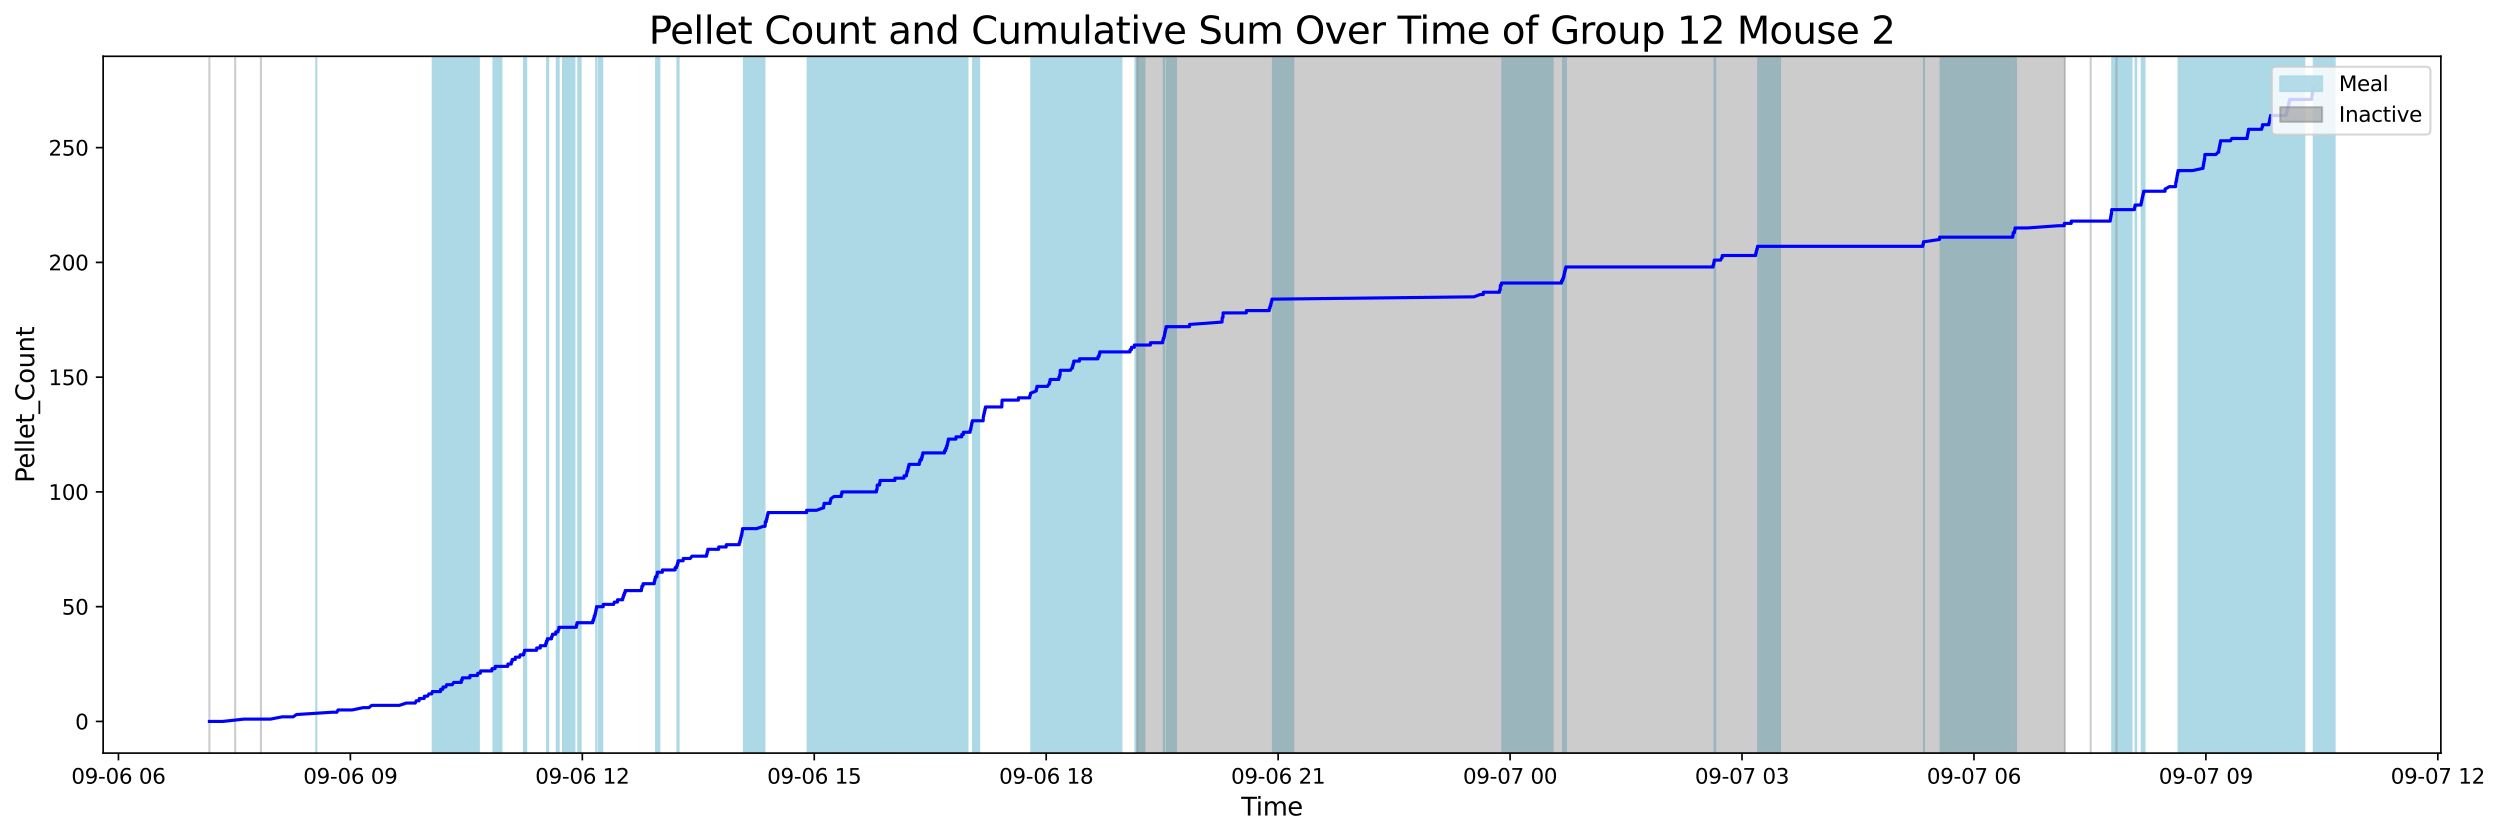<?xml version="1.0" encoding="utf-8" standalone="no"?>
<!DOCTYPE svg PUBLIC "-//W3C//DTD SVG 1.1//EN"
  "http://www.w3.org/Graphics/SVG/1.1/DTD/svg11.dtd">
<svg xmlns:xlink="http://www.w3.org/1999/xlink" width="1193.462pt" height="399.009pt" viewBox="0 0 1193.462 399.009" xmlns="http://www.w3.org/2000/svg" version="1.1">
 <defs>
  <style type="text/css">*{stroke-linejoin: round; stroke-linecap: butt}</style>
 </defs>
 <g id="figure_1">
  <g id="patch_1">
   <path d="M 0 399.009 
L 1193.462 399.009 
L 1193.462 0 
L 0 0 
z
" style="fill: #ffffff"/>
  </g>
  <g id="axes_1">
   <g id="patch_2">
    <path d="M 49.235 359.517 
L 1165.235 359.517 
L 1165.235 26.877 
L 49.235 26.877 
z
" style="fill: #ffffff"/>
   </g>
   <g id="patch_3">
    <path d="M 150.996 359.517 
L 150.996 26.877 
L 150.996 26.877 
z
" clip-path="url(#p31e1ebd999)" style="fill: #add8e6; stroke: #add8e6; stroke-linejoin: miter"/>
   </g>
   <g id="patch_4">
    <path d="M 228.584 359.517 
L 228.584 26.877 
L 206.579 26.877 
L 206.579 359.517 
z
" clip-path="url(#p31e1ebd999)" style="fill: #add8e6; stroke: #add8e6; stroke-linejoin: miter"/>
   </g>
   <g id="patch_5">
    <path d="M 239.359 359.517 
L 239.359 26.877 
L 235.576 26.877 
L 235.576 359.517 
z
" clip-path="url(#p31e1ebd999)" style="fill: #add8e6; stroke: #add8e6; stroke-linejoin: miter"/>
   </g>
   <g id="patch_6">
    <path d="M 251.18 359.517 
L 251.18 26.877 
L 250.171 26.877 
L 250.171 359.517 
z
" clip-path="url(#p31e1ebd999)" style="fill: #add8e6; stroke: #add8e6; stroke-linejoin: miter"/>
   </g>
   <g id="patch_7">
    <path d="M 261.209 359.517 
L 261.209 26.877 
L 261.683 26.877 
L 261.683 359.517 
z
" clip-path="url(#p31e1ebd999)" style="fill: #add8e6; stroke: #add8e6; stroke-linejoin: miter"/>
   </g>
   <g id="patch_8">
    <path d="M 266.698 359.517 
L 266.698 26.877 
L 265.816 26.877 
L 265.816 359.517 
z
" clip-path="url(#p31e1ebd999)" style="fill: #add8e6; stroke: #add8e6; stroke-linejoin: miter"/>
   </g>
   <g id="patch_9">
    <path d="M 274.205 359.517 
L 274.205 26.877 
L 268.765 26.877 
L 268.765 359.517 
z
" clip-path="url(#p31e1ebd999)" style="fill: #add8e6; stroke: #add8e6; stroke-linejoin: miter"/>
   </g>
   <g id="patch_10">
    <path d="M 277.165 359.517 
L 277.165 26.877 
L 276.062 26.877 
L 276.062 359.517 
z
" clip-path="url(#p31e1ebd999)" style="fill: #add8e6; stroke: #add8e6; stroke-linejoin: miter"/>
   </g>
   <g id="patch_11">
    <path d="M 284.695 359.517 
L 284.695 26.877 
L 284.633 26.877 
L 284.633 359.517 
z
" clip-path="url(#p31e1ebd999)" style="fill: #add8e6; stroke: #add8e6; stroke-linejoin: miter"/>
   </g>
   <g id="patch_12">
    <path d="M 287.481 359.517 
L 287.481 26.877 
L 285.867 26.877 
L 285.867 359.517 
z
" clip-path="url(#p31e1ebd999)" style="fill: #add8e6; stroke: #add8e6; stroke-linejoin: miter"/>
   </g>
   <g id="patch_13">
    <path d="M 313.247 359.517 
L 313.247 26.877 
L 313.216 26.877 
L 313.216 359.517 
z
" clip-path="url(#p31e1ebd999)" style="fill: #add8e6; stroke: #add8e6; stroke-linejoin: miter"/>
   </g>
   <g id="patch_14">
    <path d="M 314.736 359.517 
L 314.736 26.877 
L 314.11 26.877 
L 314.11 359.517 
z
" clip-path="url(#p31e1ebd999)" style="fill: #add8e6; stroke: #add8e6; stroke-linejoin: miter"/>
   </g>
   <g id="patch_15">
    <path d="M 323.407 359.517 
L 323.407 26.877 
L 323.942 26.877 
L 323.942 359.517 
z
" clip-path="url(#p31e1ebd999)" style="fill: #add8e6; stroke: #add8e6; stroke-linejoin: miter"/>
   </g>
   <g id="patch_16">
    <path d="M 364.939 359.517 
L 364.939 26.877 
L 355.154 26.877 
L 355.154 359.517 
z
" clip-path="url(#p31e1ebd999)" style="fill: #add8e6; stroke: #add8e6; stroke-linejoin: miter"/>
   </g>
   <g id="patch_17">
    <path d="M 398.986 359.517 
L 398.986 26.877 
L 385.562 26.877 
L 385.562 359.517 
z
" clip-path="url(#p31e1ebd999)" style="fill: #add8e6; stroke: #add8e6; stroke-linejoin: miter"/>
   </g>
   <g id="patch_18">
    <path d="M 427.446 359.517 
L 427.446 26.877 
L 396.95 26.877 
L 396.95 359.517 
z
" clip-path="url(#p31e1ebd999)" style="fill: #add8e6; stroke: #add8e6; stroke-linejoin: miter"/>
   </g>
   <g id="patch_19">
    <path d="M 432.726 359.517 
L 432.726 26.877 
L 420.514 26.877 
L 420.514 359.517 
z
" clip-path="url(#p31e1ebd999)" style="fill: #add8e6; stroke: #add8e6; stroke-linejoin: miter"/>
   </g>
   <g id="patch_20">
    <path d="M 461.842 359.517 
L 461.842 26.877 
L 432.33 26.877 
L 432.33 359.517 
z
" clip-path="url(#p31e1ebd999)" style="fill: #add8e6; stroke: #add8e6; stroke-linejoin: miter"/>
   </g>
   <g id="patch_21">
    <path d="M 467.399 359.517 
L 467.399 26.877 
L 464.512 26.877 
L 464.512 359.517 
z
" clip-path="url(#p31e1ebd999)" style="fill: #add8e6; stroke: #add8e6; stroke-linejoin: miter"/>
   </g>
   <g id="patch_22">
    <path d="M 503.989 359.517 
L 503.989 26.877 
L 492.322 26.877 
L 492.322 359.517 
z
" clip-path="url(#p31e1ebd999)" style="fill: #add8e6; stroke: #add8e6; stroke-linejoin: miter"/>
   </g>
   <g id="patch_23">
    <path d="M 529.24 359.517 
L 529.24 26.877 
L 495.607 26.877 
L 495.607 359.517 
z
" clip-path="url(#p31e1ebd999)" style="fill: #add8e6; stroke: #add8e6; stroke-linejoin: miter"/>
   </g>
   <g id="patch_24">
    <path d="M 535.33 359.517 
L 535.33 26.877 
L 506.677 26.877 
L 506.677 359.517 
z
" clip-path="url(#p31e1ebd999)" style="fill: #add8e6; stroke: #add8e6; stroke-linejoin: miter"/>
   </g>
   <g id="patch_25">
    <path d="M 546.321 359.517 
L 546.321 26.877 
L 542.058 26.877 
L 542.058 359.517 
z
" clip-path="url(#p31e1ebd999)" style="fill: #add8e6; stroke: #add8e6; stroke-linejoin: miter"/>
   </g>
   <g id="patch_26">
    <path d="M 555.58 359.517 
L 555.58 26.877 
L 555.699 26.877 
L 555.699 359.517 
z
" clip-path="url(#p31e1ebd999)" style="fill: #add8e6; stroke: #add8e6; stroke-linejoin: miter"/>
   </g>
   <g id="patch_27">
    <path d="M 561.377 359.517 
L 561.377 26.877 
L 556.995 26.877 
L 556.995 359.517 
z
" clip-path="url(#p31e1ebd999)" style="fill: #add8e6; stroke: #add8e6; stroke-linejoin: miter"/>
   </g>
   <g id="patch_28">
    <path d="M 617.368 359.517 
L 617.368 26.877 
L 607.702 26.877 
L 607.702 359.517 
z
" clip-path="url(#p31e1ebd999)" style="fill: #add8e6; stroke: #add8e6; stroke-linejoin: miter"/>
   </g>
   <g id="patch_29">
    <path d="M 741.194 359.517 
L 741.194 26.877 
L 717.194 26.877 
L 717.194 359.517 
z
" clip-path="url(#p31e1ebd999)" style="fill: #add8e6; stroke: #add8e6; stroke-linejoin: miter"/>
   </g>
   <g id="patch_30">
    <path d="M 746.175 359.517 
L 746.175 26.877 
L 746.464 26.877 
L 746.464 359.517 
z
" clip-path="url(#p31e1ebd999)" style="fill: #add8e6; stroke: #add8e6; stroke-linejoin: miter"/>
   </g>
   <g id="patch_31">
    <path d="M 746.938 359.517 
L 746.938 26.877 
L 747.549 26.877 
L 747.549 359.517 
z
" clip-path="url(#p31e1ebd999)" style="fill: #add8e6; stroke: #add8e6; stroke-linejoin: miter"/>
   </g>
   <g id="patch_32">
    <path d="M 818.518 359.517 
L 818.518 26.877 
L 818.793 26.877 
L 818.793 359.517 
z
" clip-path="url(#p31e1ebd999)" style="fill: #add8e6; stroke: #add8e6; stroke-linejoin: miter"/>
   </g>
   <g id="patch_33">
    <path d="M 849.753 359.517 
L 849.753 26.877 
L 839.33 26.877 
L 839.33 359.517 
z
" clip-path="url(#p31e1ebd999)" style="fill: #add8e6; stroke: #add8e6; stroke-linejoin: miter"/>
   </g>
   <g id="patch_34">
    <path d="M 918.471 359.517 
L 918.471 26.877 
L 918.469 26.877 
L 918.469 359.517 
z
" clip-path="url(#p31e1ebd999)" style="fill: #add8e6; stroke: #add8e6; stroke-linejoin: miter"/>
   </g>
   <g id="patch_35">
    <path d="M 960.294 359.517 
L 960.294 26.877 
L 926.417 26.877 
L 926.417 359.517 
z
" clip-path="url(#p31e1ebd999)" style="fill: #add8e6; stroke: #add8e6; stroke-linejoin: miter"/>
   </g>
   <g id="patch_36">
    <path d="M 961.139 359.517 
L 961.139 26.877 
L 961.334 26.877 
L 961.334 359.517 
z
" clip-path="url(#p31e1ebd999)" style="fill: #add8e6; stroke: #add8e6; stroke-linejoin: miter"/>
   </g>
   <g id="patch_37">
    <path d="M 961.99 359.517 
L 961.99 26.877 
L 962.412 26.877 
L 962.412 359.517 
z
" clip-path="url(#p31e1ebd999)" style="fill: #add8e6; stroke: #add8e6; stroke-linejoin: miter"/>
   </g>
   <g id="patch_38">
    <path d="M 1017.553 359.517 
L 1017.553 26.877 
L 1008.35 26.877 
L 1008.35 359.517 
z
" clip-path="url(#p31e1ebd999)" style="fill: #add8e6; stroke: #add8e6; stroke-linejoin: miter"/>
   </g>
   <g id="patch_39">
    <path d="M 1019.492 359.517 
L 1019.492 26.877 
L 1019.775 26.877 
L 1019.775 359.517 
z
" clip-path="url(#p31e1ebd999)" style="fill: #add8e6; stroke: #add8e6; stroke-linejoin: miter"/>
   </g>
   <g id="patch_40">
    <path d="M 1022.433 359.517 
L 1022.433 26.877 
L 1022.857 26.877 
L 1022.857 359.517 
z
" clip-path="url(#p31e1ebd999)" style="fill: #add8e6; stroke: #add8e6; stroke-linejoin: miter"/>
   </g>
   <g id="patch_41">
    <path d="M 1023.284 359.517 
L 1023.284 26.877 
L 1023.749 26.877 
L 1023.749 359.517 
z
" clip-path="url(#p31e1ebd999)" style="fill: #add8e6; stroke: #add8e6; stroke-linejoin: miter"/>
   </g>
   <g id="patch_42">
    <path d="M 1070.198 359.517 
L 1070.198 26.877 
L 1040.019 26.877 
L 1040.019 359.517 
z
" clip-path="url(#p31e1ebd999)" style="fill: #add8e6; stroke: #add8e6; stroke-linejoin: miter"/>
   </g>
   <g id="patch_43">
    <path d="M 1086.212 359.517 
L 1086.212 26.877 
L 1052.921 26.877 
L 1052.921 359.517 
z
" clip-path="url(#p31e1ebd999)" style="fill: #add8e6; stroke: #add8e6; stroke-linejoin: miter"/>
   </g>
   <g id="patch_44">
    <path d="M 1093.45 359.517 
L 1093.45 26.877 
L 1060.378 26.877 
L 1060.378 359.517 
z
" clip-path="url(#p31e1ebd999)" style="fill: #add8e6; stroke: #add8e6; stroke-linejoin: miter"/>
   </g>
   <g id="patch_45">
    <path d="M 1100.032 359.517 
L 1100.032 26.877 
L 1073.737 26.877 
L 1073.737 359.517 
z
" clip-path="url(#p31e1ebd999)" style="fill: #add8e6; stroke: #add8e6; stroke-linejoin: miter"/>
   </g>
   <g id="patch_46">
    <path d="M 1114.508 359.517 
L 1114.508 26.877 
L 1104.573 26.877 
L 1104.573 359.517 
z
" clip-path="url(#p31e1ebd999)" style="fill: #add8e6; stroke: #add8e6; stroke-linejoin: miter"/>
   </g>
   <g id="patch_47">
    <path d="M 99.962 26.877 
L 99.962 26.877 
L 99.962 359.517 
" clip-path="url(#p31e1ebd999)" style="fill: #808080; opacity: 0.4; stroke: #808080; stroke-linejoin: miter"/>
   </g>
   <g id="patch_48">
    <path d="M 112.265 26.877 
L 112.265 26.877 
L 112.265 359.517 
" clip-path="url(#p31e1ebd999)" style="fill: #808080; opacity: 0.4; stroke: #808080; stroke-linejoin: miter"/>
   </g>
   <g id="patch_49">
    <path d="M 124.568 26.877 
L 124.568 26.877 
L 124.568 359.517 
" clip-path="url(#p31e1ebd999)" style="fill: #808080; opacity: 0.4; stroke: #808080; stroke-linejoin: miter"/>
   </g>
   <g id="patch_50">
    <path d="M 542.857 359.517 
L 542.857 26.877 
L 985.752 26.877 
L 985.752 359.517 
z
" clip-path="url(#p31e1ebd999)" style="fill: #808080; opacity: 0.4; stroke: #808080; stroke-linejoin: miter"/>
   </g>
   <g id="patch_51">
    <path d="M 998.055 26.877 
L 998.055 26.877 
L 998.055 359.517 
" clip-path="url(#p31e1ebd999)" style="fill: #808080; opacity: 0.4; stroke: #808080; stroke-linejoin: miter"/>
   </g>
   <g id="patch_52">
    <path d="M 1010.358 26.877 
L 1010.358 26.877 
L 1010.358 359.517 
" clip-path="url(#p31e1ebd999)" style="fill: #808080; opacity: 0.4; stroke: #808080; stroke-linejoin: miter"/>
   </g>
   <g id="matplotlib.axis_1">
    <g id="xtick_1">
     <g id="line2d_1">
      <defs>
       <path id="m8520d64342" d="M 0 0 
L 0 3.5 
" style="stroke: #000000; stroke-width: 0.8"/>
      </defs>
      <g>
       <use xlink:href="#m8520d64342" x="56.544" y="359.517" style="stroke: #000000; stroke-width: 0.8"/>
      </g>
     </g>
     <g id="text_1">
      <!-- 09-06 06 -->
      <g transform="translate(34.064 374.116) scale(0.1 -0.1)">
       <defs>
        <path id="DejaVuSans-30" d="M 2034 4250 
Q 1547 4250 1301 3770 
Q 1056 3291 1056 2328 
Q 1056 1369 1301 889 
Q 1547 409 2034 409 
Q 2525 409 2770 889 
Q 3016 1369 3016 2328 
Q 3016 3291 2770 3770 
Q 2525 4250 2034 4250 
z
M 2034 4750 
Q 2819 4750 3233 4129 
Q 3647 3509 3647 2328 
Q 3647 1150 3233 529 
Q 2819 -91 2034 -91 
Q 1250 -91 836 529 
Q 422 1150 422 2328 
Q 422 3509 836 4129 
Q 1250 4750 2034 4750 
z
" transform="scale(0.016)"/>
        <path id="DejaVuSans-39" d="M 703 97 
L 703 672 
Q 941 559 1184 500 
Q 1428 441 1663 441 
Q 2288 441 2617 861 
Q 2947 1281 2994 2138 
Q 2813 1869 2534 1725 
Q 2256 1581 1919 1581 
Q 1219 1581 811 2004 
Q 403 2428 403 3163 
Q 403 3881 828 4315 
Q 1253 4750 1959 4750 
Q 2769 4750 3195 4129 
Q 3622 3509 3622 2328 
Q 3622 1225 3098 567 
Q 2575 -91 1691 -91 
Q 1453 -91 1209 -44 
Q 966 3 703 97 
z
M 1959 2075 
Q 2384 2075 2632 2365 
Q 2881 2656 2881 3163 
Q 2881 3666 2632 3958 
Q 2384 4250 1959 4250 
Q 1534 4250 1286 3958 
Q 1038 3666 1038 3163 
Q 1038 2656 1286 2365 
Q 1534 2075 1959 2075 
z
" transform="scale(0.016)"/>
        <path id="DejaVuSans-2d" d="M 313 2009 
L 1997 2009 
L 1997 1497 
L 313 1497 
L 313 2009 
z
" transform="scale(0.016)"/>
        <path id="DejaVuSans-36" d="M 2113 2584 
Q 1688 2584 1439 2293 
Q 1191 2003 1191 1497 
Q 1191 994 1439 701 
Q 1688 409 2113 409 
Q 2538 409 2786 701 
Q 3034 994 3034 1497 
Q 3034 2003 2786 2293 
Q 2538 2584 2113 2584 
z
M 3366 4563 
L 3366 3988 
Q 3128 4100 2886 4159 
Q 2644 4219 2406 4219 
Q 1781 4219 1451 3797 
Q 1122 3375 1075 2522 
Q 1259 2794 1537 2939 
Q 1816 3084 2150 3084 
Q 2853 3084 3261 2657 
Q 3669 2231 3669 1497 
Q 3669 778 3244 343 
Q 2819 -91 2113 -91 
Q 1303 -91 875 529 
Q 447 1150 447 2328 
Q 447 3434 972 4092 
Q 1497 4750 2381 4750 
Q 2619 4750 2861 4703 
Q 3103 4656 3366 4563 
z
" transform="scale(0.016)"/>
        <path id="DejaVuSans-20" transform="scale(0.016)"/>
       </defs>
       <use xlink:href="#DejaVuSans-30"/>
       <use xlink:href="#DejaVuSans-39" x="63.623"/>
       <use xlink:href="#DejaVuSans-2d" x="127.246"/>
       <use xlink:href="#DejaVuSans-30" x="163.33"/>
       <use xlink:href="#DejaVuSans-36" x="226.953"/>
       <use xlink:href="#DejaVuSans-20" x="290.576"/>
       <use xlink:href="#DejaVuSans-30" x="322.363"/>
       <use xlink:href="#DejaVuSans-36" x="385.986"/>
      </g>
     </g>
    </g>
    <g id="xtick_2">
     <g id="line2d_2">
      <g>
       <use xlink:href="#m8520d64342" x="167.268" y="359.517" style="stroke: #000000; stroke-width: 0.8"/>
      </g>
     </g>
     <g id="text_2">
      <!-- 09-06 09 -->
      <g transform="translate(144.787 374.116) scale(0.1 -0.1)">
       <use xlink:href="#DejaVuSans-30"/>
       <use xlink:href="#DejaVuSans-39" x="63.623"/>
       <use xlink:href="#DejaVuSans-2d" x="127.246"/>
       <use xlink:href="#DejaVuSans-30" x="163.33"/>
       <use xlink:href="#DejaVuSans-36" x="226.953"/>
       <use xlink:href="#DejaVuSans-20" x="290.576"/>
       <use xlink:href="#DejaVuSans-30" x="322.363"/>
       <use xlink:href="#DejaVuSans-39" x="385.986"/>
      </g>
     </g>
    </g>
    <g id="xtick_3">
     <g id="line2d_3">
      <g>
       <use xlink:href="#m8520d64342" x="277.992" y="359.517" style="stroke: #000000; stroke-width: 0.8"/>
      </g>
     </g>
     <g id="text_3">
      <!-- 09-06 12 -->
      <g transform="translate(255.511 374.116) scale(0.1 -0.1)">
       <defs>
        <path id="DejaVuSans-31" d="M 794 531 
L 1825 531 
L 1825 4091 
L 703 3866 
L 703 4441 
L 1819 4666 
L 2450 4666 
L 2450 531 
L 3481 531 
L 3481 0 
L 794 0 
L 794 531 
z
" transform="scale(0.016)"/>
        <path id="DejaVuSans-32" d="M 1228 531 
L 3431 531 
L 3431 0 
L 469 0 
L 469 531 
Q 828 903 1448 1529 
Q 2069 2156 2228 2338 
Q 2531 2678 2651 2914 
Q 2772 3150 2772 3378 
Q 2772 3750 2511 3984 
Q 2250 4219 1831 4219 
Q 1534 4219 1204 4116 
Q 875 4013 500 3803 
L 500 4441 
Q 881 4594 1212 4672 
Q 1544 4750 1819 4750 
Q 2544 4750 2975 4387 
Q 3406 4025 3406 3419 
Q 3406 3131 3298 2873 
Q 3191 2616 2906 2266 
Q 2828 2175 2409 1742 
Q 1991 1309 1228 531 
z
" transform="scale(0.016)"/>
       </defs>
       <use xlink:href="#DejaVuSans-30"/>
       <use xlink:href="#DejaVuSans-39" x="63.623"/>
       <use xlink:href="#DejaVuSans-2d" x="127.246"/>
       <use xlink:href="#DejaVuSans-30" x="163.33"/>
       <use xlink:href="#DejaVuSans-36" x="226.953"/>
       <use xlink:href="#DejaVuSans-20" x="290.576"/>
       <use xlink:href="#DejaVuSans-31" x="322.363"/>
       <use xlink:href="#DejaVuSans-32" x="385.986"/>
      </g>
     </g>
    </g>
    <g id="xtick_4">
     <g id="line2d_4">
      <g>
       <use xlink:href="#m8520d64342" x="388.715" y="359.517" style="stroke: #000000; stroke-width: 0.8"/>
      </g>
     </g>
     <g id="text_4">
      <!-- 09-06 15 -->
      <g transform="translate(366.235 374.116) scale(0.1 -0.1)">
       <defs>
        <path id="DejaVuSans-35" d="M 691 4666 
L 3169 4666 
L 3169 4134 
L 1269 4134 
L 1269 2991 
Q 1406 3038 1543 3061 
Q 1681 3084 1819 3084 
Q 2600 3084 3056 2656 
Q 3513 2228 3513 1497 
Q 3513 744 3044 326 
Q 2575 -91 1722 -91 
Q 1428 -91 1123 -41 
Q 819 9 494 109 
L 494 744 
Q 775 591 1075 516 
Q 1375 441 1709 441 
Q 2250 441 2565 725 
Q 2881 1009 2881 1497 
Q 2881 1984 2565 2268 
Q 2250 2553 1709 2553 
Q 1456 2553 1204 2497 
Q 953 2441 691 2322 
L 691 4666 
z
" transform="scale(0.016)"/>
       </defs>
       <use xlink:href="#DejaVuSans-30"/>
       <use xlink:href="#DejaVuSans-39" x="63.623"/>
       <use xlink:href="#DejaVuSans-2d" x="127.246"/>
       <use xlink:href="#DejaVuSans-30" x="163.33"/>
       <use xlink:href="#DejaVuSans-36" x="226.953"/>
       <use xlink:href="#DejaVuSans-20" x="290.576"/>
       <use xlink:href="#DejaVuSans-31" x="322.363"/>
       <use xlink:href="#DejaVuSans-35" x="385.986"/>
      </g>
     </g>
    </g>
    <g id="xtick_5">
     <g id="line2d_5">
      <g>
       <use xlink:href="#m8520d64342" x="499.439" y="359.517" style="stroke: #000000; stroke-width: 0.8"/>
      </g>
     </g>
     <g id="text_5">
      <!-- 09-06 18 -->
      <g transform="translate(476.959 374.116) scale(0.1 -0.1)">
       <defs>
        <path id="DejaVuSans-38" d="M 2034 2216 
Q 1584 2216 1326 1975 
Q 1069 1734 1069 1313 
Q 1069 891 1326 650 
Q 1584 409 2034 409 
Q 2484 409 2743 651 
Q 3003 894 3003 1313 
Q 3003 1734 2745 1975 
Q 2488 2216 2034 2216 
z
M 1403 2484 
Q 997 2584 770 2862 
Q 544 3141 544 3541 
Q 544 4100 942 4425 
Q 1341 4750 2034 4750 
Q 2731 4750 3128 4425 
Q 3525 4100 3525 3541 
Q 3525 3141 3298 2862 
Q 3072 2584 2669 2484 
Q 3125 2378 3379 2068 
Q 3634 1759 3634 1313 
Q 3634 634 3220 271 
Q 2806 -91 2034 -91 
Q 1263 -91 848 271 
Q 434 634 434 1313 
Q 434 1759 690 2068 
Q 947 2378 1403 2484 
z
M 1172 3481 
Q 1172 3119 1398 2916 
Q 1625 2713 2034 2713 
Q 2441 2713 2670 2916 
Q 2900 3119 2900 3481 
Q 2900 3844 2670 4047 
Q 2441 4250 2034 4250 
Q 1625 4250 1398 4047 
Q 1172 3844 1172 3481 
z
" transform="scale(0.016)"/>
       </defs>
       <use xlink:href="#DejaVuSans-30"/>
       <use xlink:href="#DejaVuSans-39" x="63.623"/>
       <use xlink:href="#DejaVuSans-2d" x="127.246"/>
       <use xlink:href="#DejaVuSans-30" x="163.33"/>
       <use xlink:href="#DejaVuSans-36" x="226.953"/>
       <use xlink:href="#DejaVuSans-20" x="290.576"/>
       <use xlink:href="#DejaVuSans-31" x="322.363"/>
       <use xlink:href="#DejaVuSans-38" x="385.986"/>
      </g>
     </g>
    </g>
    <g id="xtick_6">
     <g id="line2d_6">
      <g>
       <use xlink:href="#m8520d64342" x="610.163" y="359.517" style="stroke: #000000; stroke-width: 0.8"/>
      </g>
     </g>
     <g id="text_6">
      <!-- 09-06 21 -->
      <g transform="translate(587.683 374.116) scale(0.1 -0.1)">
       <use xlink:href="#DejaVuSans-30"/>
       <use xlink:href="#DejaVuSans-39" x="63.623"/>
       <use xlink:href="#DejaVuSans-2d" x="127.246"/>
       <use xlink:href="#DejaVuSans-30" x="163.33"/>
       <use xlink:href="#DejaVuSans-36" x="226.953"/>
       <use xlink:href="#DejaVuSans-20" x="290.576"/>
       <use xlink:href="#DejaVuSans-32" x="322.363"/>
       <use xlink:href="#DejaVuSans-31" x="385.986"/>
      </g>
     </g>
    </g>
    <g id="xtick_7">
     <g id="line2d_7">
      <g>
       <use xlink:href="#m8520d64342" x="720.887" y="359.517" style="stroke: #000000; stroke-width: 0.8"/>
      </g>
     </g>
     <g id="text_7">
      <!-- 09-07 00 -->
      <g transform="translate(698.406 374.116) scale(0.1 -0.1)">
       <defs>
        <path id="DejaVuSans-37" d="M 525 4666 
L 3525 4666 
L 3525 4397 
L 1831 0 
L 1172 0 
L 2766 4134 
L 525 4134 
L 525 4666 
z
" transform="scale(0.016)"/>
       </defs>
       <use xlink:href="#DejaVuSans-30"/>
       <use xlink:href="#DejaVuSans-39" x="63.623"/>
       <use xlink:href="#DejaVuSans-2d" x="127.246"/>
       <use xlink:href="#DejaVuSans-30" x="163.33"/>
       <use xlink:href="#DejaVuSans-37" x="226.953"/>
       <use xlink:href="#DejaVuSans-20" x="290.576"/>
       <use xlink:href="#DejaVuSans-30" x="322.363"/>
       <use xlink:href="#DejaVuSans-30" x="385.986"/>
      </g>
     </g>
    </g>
    <g id="xtick_8">
     <g id="line2d_8">
      <g>
       <use xlink:href="#m8520d64342" x="831.611" y="359.517" style="stroke: #000000; stroke-width: 0.8"/>
      </g>
     </g>
     <g id="text_8">
      <!-- 09-07 03 -->
      <g transform="translate(809.13 374.116) scale(0.1 -0.1)">
       <defs>
        <path id="DejaVuSans-33" d="M 2597 2516 
Q 3050 2419 3304 2112 
Q 3559 1806 3559 1356 
Q 3559 666 3084 287 
Q 2609 -91 1734 -91 
Q 1441 -91 1130 -33 
Q 819 25 488 141 
L 488 750 
Q 750 597 1062 519 
Q 1375 441 1716 441 
Q 2309 441 2620 675 
Q 2931 909 2931 1356 
Q 2931 1769 2642 2001 
Q 2353 2234 1838 2234 
L 1294 2234 
L 1294 2753 
L 1863 2753 
Q 2328 2753 2575 2939 
Q 2822 3125 2822 3475 
Q 2822 3834 2567 4026 
Q 2313 4219 1838 4219 
Q 1578 4219 1281 4162 
Q 984 4106 628 3988 
L 628 4550 
Q 988 4650 1302 4700 
Q 1616 4750 1894 4750 
Q 2613 4750 3031 4423 
Q 3450 4097 3450 3541 
Q 3450 3153 3228 2886 
Q 3006 2619 2597 2516 
z
" transform="scale(0.016)"/>
       </defs>
       <use xlink:href="#DejaVuSans-30"/>
       <use xlink:href="#DejaVuSans-39" x="63.623"/>
       <use xlink:href="#DejaVuSans-2d" x="127.246"/>
       <use xlink:href="#DejaVuSans-30" x="163.33"/>
       <use xlink:href="#DejaVuSans-37" x="226.953"/>
       <use xlink:href="#DejaVuSans-20" x="290.576"/>
       <use xlink:href="#DejaVuSans-30" x="322.363"/>
       <use xlink:href="#DejaVuSans-33" x="385.986"/>
      </g>
     </g>
    </g>
    <g id="xtick_9">
     <g id="line2d_9">
      <g>
       <use xlink:href="#m8520d64342" x="942.334" y="359.517" style="stroke: #000000; stroke-width: 0.8"/>
      </g>
     </g>
     <g id="text_9">
      <!-- 09-07 06 -->
      <g transform="translate(919.854 374.116) scale(0.1 -0.1)">
       <use xlink:href="#DejaVuSans-30"/>
       <use xlink:href="#DejaVuSans-39" x="63.623"/>
       <use xlink:href="#DejaVuSans-2d" x="127.246"/>
       <use xlink:href="#DejaVuSans-30" x="163.33"/>
       <use xlink:href="#DejaVuSans-37" x="226.953"/>
       <use xlink:href="#DejaVuSans-20" x="290.576"/>
       <use xlink:href="#DejaVuSans-30" x="322.363"/>
       <use xlink:href="#DejaVuSans-36" x="385.986"/>
      </g>
     </g>
    </g>
    <g id="xtick_10">
     <g id="line2d_10">
      <g>
       <use xlink:href="#m8520d64342" x="1053.058" y="359.517" style="stroke: #000000; stroke-width: 0.8"/>
      </g>
     </g>
     <g id="text_10">
      <!-- 09-07 09 -->
      <g transform="translate(1030.578 374.116) scale(0.1 -0.1)">
       <use xlink:href="#DejaVuSans-30"/>
       <use xlink:href="#DejaVuSans-39" x="63.623"/>
       <use xlink:href="#DejaVuSans-2d" x="127.246"/>
       <use xlink:href="#DejaVuSans-30" x="163.33"/>
       <use xlink:href="#DejaVuSans-37" x="226.953"/>
       <use xlink:href="#DejaVuSans-20" x="290.576"/>
       <use xlink:href="#DejaVuSans-30" x="322.363"/>
       <use xlink:href="#DejaVuSans-39" x="385.986"/>
      </g>
     </g>
    </g>
    <g id="xtick_11">
     <g id="line2d_11">
      <g>
       <use xlink:href="#m8520d64342" x="1163.782" y="359.517" style="stroke: #000000; stroke-width: 0.8"/>
      </g>
     </g>
     <g id="text_11">
      <!-- 09-07 12 -->
      <g transform="translate(1141.301 374.116) scale(0.1 -0.1)">
       <use xlink:href="#DejaVuSans-30"/>
       <use xlink:href="#DejaVuSans-39" x="63.623"/>
       <use xlink:href="#DejaVuSans-2d" x="127.246"/>
       <use xlink:href="#DejaVuSans-30" x="163.33"/>
       <use xlink:href="#DejaVuSans-37" x="226.953"/>
       <use xlink:href="#DejaVuSans-20" x="290.576"/>
       <use xlink:href="#DejaVuSans-31" x="322.363"/>
       <use xlink:href="#DejaVuSans-32" x="385.986"/>
      </g>
     </g>
    </g>
    <g id="text_12">
     <!-- Time -->
     <g transform="translate(592.555 389.313) scale(0.12 -0.12)">
      <defs>
       <path id="DejaVuSans-54" d="M -19 4666 
L 3928 4666 
L 3928 4134 
L 2272 4134 
L 2272 0 
L 1638 0 
L 1638 4134 
L -19 4134 
L -19 4666 
z
" transform="scale(0.016)"/>
       <path id="DejaVuSans-69" d="M 603 3500 
L 1178 3500 
L 1178 0 
L 603 0 
L 603 3500 
z
M 603 4863 
L 1178 4863 
L 1178 4134 
L 603 4134 
L 603 4863 
z
" transform="scale(0.016)"/>
       <path id="DejaVuSans-6d" d="M 3328 2828 
Q 3544 3216 3844 3400 
Q 4144 3584 4550 3584 
Q 5097 3584 5394 3201 
Q 5691 2819 5691 2113 
L 5691 0 
L 5113 0 
L 5113 2094 
Q 5113 2597 4934 2840 
Q 4756 3084 4391 3084 
Q 3944 3084 3684 2787 
Q 3425 2491 3425 1978 
L 3425 0 
L 2847 0 
L 2847 2094 
Q 2847 2600 2669 2842 
Q 2491 3084 2119 3084 
Q 1678 3084 1418 2786 
Q 1159 2488 1159 1978 
L 1159 0 
L 581 0 
L 581 3500 
L 1159 3500 
L 1159 2956 
Q 1356 3278 1631 3431 
Q 1906 3584 2284 3584 
Q 2666 3584 2933 3390 
Q 3200 3197 3328 2828 
z
" transform="scale(0.016)"/>
       <path id="DejaVuSans-65" d="M 3597 1894 
L 3597 1613 
L 953 1613 
Q 991 1019 1311 708 
Q 1631 397 2203 397 
Q 2534 397 2845 478 
Q 3156 559 3463 722 
L 3463 178 
Q 3153 47 2828 -22 
Q 2503 -91 2169 -91 
Q 1331 -91 842 396 
Q 353 884 353 1716 
Q 353 2575 817 3079 
Q 1281 3584 2069 3584 
Q 2775 3584 3186 3129 
Q 3597 2675 3597 1894 
z
M 3022 2063 
Q 3016 2534 2758 2815 
Q 2500 3097 2075 3097 
Q 1594 3097 1305 2825 
Q 1016 2553 972 2059 
L 3022 2063 
z
" transform="scale(0.016)"/>
      </defs>
      <use xlink:href="#DejaVuSans-54"/>
      <use xlink:href="#DejaVuSans-69" x="57.959"/>
      <use xlink:href="#DejaVuSans-6d" x="85.742"/>
      <use xlink:href="#DejaVuSans-65" x="183.154"/>
     </g>
    </g>
   </g>
   <g id="matplotlib.axis_2">
    <g id="ytick_1">
     <g id="line2d_12">
      <defs>
       <path id="mcb920c6b03" d="M 0 0 
L -3.5 0 
" style="stroke: #000000; stroke-width: 0.8"/>
      </defs>
      <g>
       <use xlink:href="#mcb920c6b03" x="49.235" y="344.397" style="stroke: #000000; stroke-width: 0.8"/>
      </g>
     </g>
     <g id="text_13">
      <!-- 0 -->
      <g transform="translate(35.873 348.196) scale(0.1 -0.1)">
       <use xlink:href="#DejaVuSans-30"/>
      </g>
     </g>
    </g>
    <g id="ytick_2">
     <g id="line2d_13">
      <g>
       <use xlink:href="#mcb920c6b03" x="49.235" y="289.615" style="stroke: #000000; stroke-width: 0.8"/>
      </g>
     </g>
     <g id="text_14">
      <!-- 50 -->
      <g transform="translate(29.51 293.414) scale(0.1 -0.1)">
       <use xlink:href="#DejaVuSans-35"/>
       <use xlink:href="#DejaVuSans-30" x="63.623"/>
      </g>
     </g>
    </g>
    <g id="ytick_3">
     <g id="line2d_14">
      <g>
       <use xlink:href="#mcb920c6b03" x="49.235" y="234.832" style="stroke: #000000; stroke-width: 0.8"/>
      </g>
     </g>
     <g id="text_15">
      <!-- 100 -->
      <g transform="translate(23.148 238.631) scale(0.1 -0.1)">
       <use xlink:href="#DejaVuSans-31"/>
       <use xlink:href="#DejaVuSans-30" x="63.623"/>
       <use xlink:href="#DejaVuSans-30" x="127.246"/>
      </g>
     </g>
    </g>
    <g id="ytick_4">
     <g id="line2d_15">
      <g>
       <use xlink:href="#mcb920c6b03" x="49.235" y="180.049" style="stroke: #000000; stroke-width: 0.8"/>
      </g>
     </g>
     <g id="text_16">
      <!-- 150 -->
      <g transform="translate(23.148 183.849) scale(0.1 -0.1)">
       <use xlink:href="#DejaVuSans-31"/>
       <use xlink:href="#DejaVuSans-35" x="63.623"/>
       <use xlink:href="#DejaVuSans-30" x="127.246"/>
      </g>
     </g>
    </g>
    <g id="ytick_5">
     <g id="line2d_16">
      <g>
       <use xlink:href="#mcb920c6b03" x="49.235" y="125.267" style="stroke: #000000; stroke-width: 0.8"/>
      </g>
     </g>
     <g id="text_17">
      <!-- 200 -->
      <g transform="translate(23.148 129.066) scale(0.1 -0.1)">
       <use xlink:href="#DejaVuSans-32"/>
       <use xlink:href="#DejaVuSans-30" x="63.623"/>
       <use xlink:href="#DejaVuSans-30" x="127.246"/>
      </g>
     </g>
    </g>
    <g id="ytick_6">
     <g id="line2d_17">
      <g>
       <use xlink:href="#mcb920c6b03" x="49.235" y="70.484" style="stroke: #000000; stroke-width: 0.8"/>
      </g>
     </g>
     <g id="text_18">
      <!-- 250 -->
      <g transform="translate(23.148 74.283) scale(0.1 -0.1)">
       <use xlink:href="#DejaVuSans-32"/>
       <use xlink:href="#DejaVuSans-35" x="63.623"/>
       <use xlink:href="#DejaVuSans-30" x="127.246"/>
      </g>
     </g>
    </g>
    <g id="text_19">
     <!-- Pellet_Count -->
     <g transform="translate(16.318 230.485) rotate(-90) scale(0.12 -0.12)">
      <defs>
       <path id="DejaVuSans-50" d="M 1259 4147 
L 1259 2394 
L 2053 2394 
Q 2494 2394 2734 2622 
Q 2975 2850 2975 3272 
Q 2975 3691 2734 3919 
Q 2494 4147 2053 4147 
L 1259 4147 
z
M 628 4666 
L 2053 4666 
Q 2838 4666 3239 4311 
Q 3641 3956 3641 3272 
Q 3641 2581 3239 2228 
Q 2838 1875 2053 1875 
L 1259 1875 
L 1259 0 
L 628 0 
L 628 4666 
z
" transform="scale(0.016)"/>
       <path id="DejaVuSans-6c" d="M 603 4863 
L 1178 4863 
L 1178 0 
L 603 0 
L 603 4863 
z
" transform="scale(0.016)"/>
       <path id="DejaVuSans-74" d="M 1172 4494 
L 1172 3500 
L 2356 3500 
L 2356 3053 
L 1172 3053 
L 1172 1153 
Q 1172 725 1289 603 
Q 1406 481 1766 481 
L 2356 481 
L 2356 0 
L 1766 0 
Q 1100 0 847 248 
Q 594 497 594 1153 
L 594 3053 
L 172 3053 
L 172 3500 
L 594 3500 
L 594 4494 
L 1172 4494 
z
" transform="scale(0.016)"/>
       <path id="DejaVuSans-5f" d="M 3263 -1063 
L 3263 -1509 
L -63 -1509 
L -63 -1063 
L 3263 -1063 
z
" transform="scale(0.016)"/>
       <path id="DejaVuSans-43" d="M 4122 4306 
L 4122 3641 
Q 3803 3938 3442 4084 
Q 3081 4231 2675 4231 
Q 1875 4231 1450 3742 
Q 1025 3253 1025 2328 
Q 1025 1406 1450 917 
Q 1875 428 2675 428 
Q 3081 428 3442 575 
Q 3803 722 4122 1019 
L 4122 359 
Q 3791 134 3420 21 
Q 3050 -91 2638 -91 
Q 1578 -91 968 557 
Q 359 1206 359 2328 
Q 359 3453 968 4101 
Q 1578 4750 2638 4750 
Q 3056 4750 3426 4639 
Q 3797 4528 4122 4306 
z
" transform="scale(0.016)"/>
       <path id="DejaVuSans-6f" d="M 1959 3097 
Q 1497 3097 1228 2736 
Q 959 2375 959 1747 
Q 959 1119 1226 758 
Q 1494 397 1959 397 
Q 2419 397 2687 759 
Q 2956 1122 2956 1747 
Q 2956 2369 2687 2733 
Q 2419 3097 1959 3097 
z
M 1959 3584 
Q 2709 3584 3137 3096 
Q 3566 2609 3566 1747 
Q 3566 888 3137 398 
Q 2709 -91 1959 -91 
Q 1206 -91 779 398 
Q 353 888 353 1747 
Q 353 2609 779 3096 
Q 1206 3584 1959 3584 
z
" transform="scale(0.016)"/>
       <path id="DejaVuSans-75" d="M 544 1381 
L 544 3500 
L 1119 3500 
L 1119 1403 
Q 1119 906 1312 657 
Q 1506 409 1894 409 
Q 2359 409 2629 706 
Q 2900 1003 2900 1516 
L 2900 3500 
L 3475 3500 
L 3475 0 
L 2900 0 
L 2900 538 
Q 2691 219 2414 64 
Q 2138 -91 1772 -91 
Q 1169 -91 856 284 
Q 544 659 544 1381 
z
M 1991 3584 
L 1991 3584 
z
" transform="scale(0.016)"/>
       <path id="DejaVuSans-6e" d="M 3513 2113 
L 3513 0 
L 2938 0 
L 2938 2094 
Q 2938 2591 2744 2837 
Q 2550 3084 2163 3084 
Q 1697 3084 1428 2787 
Q 1159 2491 1159 1978 
L 1159 0 
L 581 0 
L 581 3500 
L 1159 3500 
L 1159 2956 
Q 1366 3272 1645 3428 
Q 1925 3584 2291 3584 
Q 2894 3584 3203 3211 
Q 3513 2838 3513 2113 
z
" transform="scale(0.016)"/>
      </defs>
      <use xlink:href="#DejaVuSans-50"/>
      <use xlink:href="#DejaVuSans-65" x="56.678"/>
      <use xlink:href="#DejaVuSans-6c" x="118.201"/>
      <use xlink:href="#DejaVuSans-6c" x="145.984"/>
      <use xlink:href="#DejaVuSans-65" x="173.768"/>
      <use xlink:href="#DejaVuSans-74" x="235.291"/>
      <use xlink:href="#DejaVuSans-5f" x="274.5"/>
      <use xlink:href="#DejaVuSans-43" x="324.5"/>
      <use xlink:href="#DejaVuSans-6f" x="394.324"/>
      <use xlink:href="#DejaVuSans-75" x="455.506"/>
      <use xlink:href="#DejaVuSans-6e" x="518.885"/>
      <use xlink:href="#DejaVuSans-74" x="582.264"/>
     </g>
    </g>
   </g>
   <g id="line2d_18">
    <path d="M 99.962 344.397 
L 106.319 344.397 
L 116.376 343.302 
L 129.079 343.302 
L 134.686 342.206 
L 139.966 342.206 
L 141.545 341.11 
L 158.441 340.015 
L 160.819 340.015 
L 161.352 338.919 
L 168.139 338.919 
L 173.358 337.823 
L 176.064 337.823 
L 177.479 336.728 
L 190.633 336.728 
L 193.965 335.632 
L 198.24 335.632 
L 198.701 334.536 
L 200.075 334.536 
L 200.178 333.441 
L 202.515 333.441 
L 202.587 332.345 
L 204.104 332.345 
L 204.74 331.249 
L 206.103 331.249 
L 206.37 330.154 
L 210.296 330.154 
L 210.348 329.058 
L 211.393 329.058 
L 211.527 327.962 
L 212.849 327.962 
L 213.229 326.867 
L 215.915 326.867 
L 216.561 325.771 
L 220.241 325.771 
L 220.251 324.675 
L 220.62 324.675 
L 220.723 323.58 
L 224.321 323.58 
L 224.352 322.484 
L 227.889 322.484 
L 228.084 321.388 
L 229.304 321.388 
L 229.448 320.293 
L 234.799 320.293 
L 234.85 319.197 
L 236.337 319.197 
L 236.399 318.102 
L 242.417 318.102 
L 242.458 317.006 
L 244.057 317.006 
L 244.077 315.91 
L 244.477 315.91 
L 244.508 314.815 
L 245.954 314.815 
L 246.025 313.719 
L 248.055 313.719 
L 248.291 312.623 
L 250.003 312.623 
L 250.054 311.528 
L 250.301 311.528 
L 250.424 310.432 
L 256.175 310.432 
L 256.196 309.336 
L 257.918 309.336 
L 257.928 308.241 
L 260.471 308.241 
L 260.491 307.145 
L 260.83 307.145 
L 260.85 306.049 
L 261.25 306.049 
L 261.27 304.954 
L 263.28 304.954 
L 263.311 303.858 
L 263.639 303.858 
L 263.721 302.762 
L 265.31 302.762 
L 265.33 301.667 
L 266.376 301.667 
L 266.509 300.571 
L 266.776 300.571 
L 266.796 299.475 
L 275.131 299.475 
L 275.172 298.38 
L 275.418 298.38 
L 275.429 297.284 
L 282.964 297.284 
L 282.985 296.188 
L 283.395 296.188 
L 283.415 295.093 
L 283.661 295.093 
L 283.692 293.997 
L 284.051 293.997 
L 284.071 292.902 
L 284.328 292.902 
L 284.338 291.806 
L 284.522 291.806 
L 284.584 290.71 
L 284.748 290.71 
L 284.779 289.615 
L 287.957 289.615 
L 287.977 288.519 
L 292.929 288.519 
L 293.268 287.423 
L 294.764 287.423 
L 294.785 286.328 
L 297.266 286.328 
L 297.286 285.232 
L 297.584 285.232 
L 297.604 284.136 
L 298.014 284.136 
L 298.035 283.041 
L 298.424 283.041 
L 298.435 281.945 
L 306.206 281.945 
L 306.226 280.849 
L 306.421 280.849 
L 306.442 279.754 
L 306.954 279.754 
L 306.995 278.658 
L 312.326 278.658 
L 312.347 277.562 
L 312.562 277.562 
L 312.583 276.467 
L 312.849 276.467 
L 312.859 275.371 
L 313.577 275.371 
L 313.587 274.275 
L 313.762 274.275 
L 313.772 273.18 
L 316.212 273.18 
L 316.243 272.084 
L 322.25 272.084 
L 322.281 270.988 
L 322.968 270.988 
L 323.091 269.893 
L 323.399 269.893 
L 323.419 268.797 
L 323.706 268.797 
L 323.727 267.702 
L 326.116 267.702 
L 326.146 266.606 
L 329.53 266.606 
L 330.319 265.51 
L 337.301 265.51 
L 337.331 264.415 
L 337.598 264.415 
L 337.619 263.319 
L 337.885 263.319 
L 337.906 262.223 
L 343.073 262.223 
L 343.093 261.128 
L 346.681 261.128 
L 346.712 260.032 
L 352.905 260.032 
L 352.935 258.936 
L 353.274 258.936 
L 353.294 257.841 
L 353.53 257.841 
L 353.55 256.745 
L 353.797 256.745 
L 353.817 255.649 
L 354.073 255.649 
L 354.094 254.554 
L 354.278 254.554 
L 354.289 253.458 
L 354.463 253.458 
L 354.483 252.362 
L 361.178 252.362 
L 364.367 251.267 
L 365.258 251.267 
L 365.361 249.075 
L 365.812 249.075 
L 365.833 247.98 
L 366.099 247.98 
L 366.109 246.884 
L 366.325 246.884 
L 366.335 245.788 
L 366.602 245.788 
L 366.622 244.693 
L 385.066 244.693 
L 385.076 243.597 
L 389.853 243.597 
L 392.827 242.502 
L 393.165 242.502 
L 393.185 241.406 
L 393.37 241.406 
L 393.391 240.31 
L 396.251 240.31 
L 396.323 239.215 
L 396.528 239.215 
L 396.61 238.119 
L 398.107 237.023 
L 401.592 237.023 
L 401.603 235.928 
L 401.879 235.928 
L 401.89 234.832 
L 418.385 234.832 
L 418.416 233.736 
L 418.693 233.736 
L 418.775 231.545 
L 419.903 231.545 
L 419.913 230.449 
L 420.128 230.449 
L 420.138 229.354 
L 427.213 229.354 
L 427.223 228.258 
L 431.559 228.258 
L 431.58 227.162 
L 432.697 227.162 
L 432.779 226.067 
L 432.943 226.067 
L 432.974 224.971 
L 433.354 224.971 
L 433.374 223.875 
L 433.569 223.875 
L 433.589 222.78 
L 433.917 222.78 
L 433.938 221.684 
L 438.869 221.684 
L 438.89 220.588 
L 439.167 220.588 
L 439.177 219.493 
L 439.894 219.493 
L 439.925 218.397 
L 440.253 218.397 
L 440.264 217.302 
L 440.489 217.302 
L 440.51 216.206 
L 450.885 216.206 
L 450.916 215.11 
L 451.449 215.11 
L 451.459 214.015 
L 451.859 214.015 
L 451.879 212.919 
L 452.177 212.919 
L 452.238 211.823 
L 452.443 211.823 
L 452.464 210.728 
L 452.679 210.728 
L 452.699 209.632 
L 456.329 209.632 
L 456.36 208.536 
L 459.107 208.536 
L 459.117 207.441 
L 459.897 207.441 
L 459.907 206.345 
L 463.126 206.345 
L 463.136 205.249 
L 463.403 205.249 
L 463.423 204.154 
L 463.639 204.154 
L 463.649 203.058 
L 463.844 203.058 
L 463.854 201.962 
L 464.079 201.962 
L 464.151 200.867 
L 469.359 200.867 
L 469.431 198.675 
L 469.636 198.675 
L 469.646 197.58 
L 469.882 197.58 
L 469.903 196.484 
L 470.118 196.484 
L 470.138 195.388 
L 470.385 195.388 
L 470.405 194.293 
L 478.248 194.293 
L 478.309 192.102 
L 478.34 192.102 
L 478.381 191.006 
L 486.173 191.006 
L 486.193 189.91 
L 491.586 189.91 
L 491.607 188.815 
L 491.853 188.815 
L 491.976 187.719 
L 491.996 187.719 
L 494.713 186.623 
L 494.734 185.528 
L 494.99 185.528 
L 495.01 184.432 
L 500.085 184.432 
L 500.711 183.336 
L 500.987 183.336 
L 501.008 182.241 
L 501.295 182.241 
L 501.305 181.145 
L 505.447 181.145 
L 505.468 180.049 
L 505.847 180.049 
L 505.867 178.954 
L 506.072 178.954 
L 506.154 176.762 
L 511.014 176.762 
L 511.701 175.667 
L 511.988 175.667 
L 511.998 174.571 
L 512.306 174.571 
L 512.316 173.475 
L 512.593 173.475 
L 512.603 172.38 
L 515.31 172.38 
L 515.33 171.284 
L 524.147 171.284 
L 524.157 170.188 
L 524.69 170.188 
L 524.721 169.093 
L 524.977 169.093 
L 524.988 167.997 
L 539.454 167.997 
L 539.484 166.902 
L 540.14 166.902 
L 540.161 165.806 
L 541.514 165.806 
L 541.535 164.71 
L 549.183 164.71 
L 549.214 163.615 
L 555.047 163.615 
L 555.057 162.519 
L 555.304 162.519 
L 555.324 161.423 
L 555.652 161.423 
L 555.755 160.328 
L 555.929 160.328 
L 555.949 159.232 
L 556.134 159.232 
L 556.154 158.136 
L 556.38 158.136 
L 556.39 157.041 
L 556.647 157.041 
L 556.657 155.945 
L 567.862 155.945 
L 567.873 154.849 
L 568.355 154.849 
L 583.374 153.754 
L 583.487 151.562 
L 583.825 151.562 
L 583.907 149.371 
L 594.969 149.371 
L 595.01 148.275 
L 605.919 148.275 
L 605.929 147.18 
L 606.257 147.18 
L 606.277 146.084 
L 606.626 146.084 
L 606.636 144.988 
L 606.872 144.988 
L 606.893 143.893 
L 607.159 143.893 
L 607.18 142.797 
L 608.912 142.797 
L 703.663 141.702 
L 706.575 140.606 
L 708.102 140.606 
L 708.133 139.51 
L 715.832 139.51 
L 715.873 138.415 
L 716.181 138.415 
L 716.253 136.223 
L 716.735 136.223 
L 716.745 135.128 
L 745.441 135.128 
L 745.461 134.032 
L 745.994 134.032 
L 746.015 132.936 
L 746.384 132.936 
L 746.415 131.841 
L 746.671 131.841 
L 746.681 130.745 
L 746.866 130.745 
L 746.886 129.649 
L 747.153 129.649 
L 747.173 128.554 
L 747.44 128.554 
L 747.45 127.458 
L 817.821 127.458 
L 817.842 126.362 
L 818.108 126.362 
L 818.129 125.267 
L 818.334 125.267 
L 818.344 124.171 
L 821.41 124.171 
L 821.881 123.075 
L 822.148 123.075 
L 822.168 121.98 
L 838.131 121.98 
L 838.141 120.884 
L 838.398 120.884 
L 838.428 119.788 
L 838.592 119.788 
L 838.746 118.693 
L 838.972 118.693 
L 838.992 117.597 
L 917.944 117.597 
L 917.985 116.502 
L 918.201 116.502 
L 918.211 115.406 
L 918.682 115.406 
L 925.91 114.31 
L 925.931 113.215 
L 960.87 113.215 
L 960.881 112.119 
L 961.055 112.119 
L 961.075 111.023 
L 961.721 111.023 
L 961.731 109.928 
L 961.916 109.928 
L 961.926 108.832 
L 967.688 108.832 
L 982.933 107.736 
L 985.445 107.736 
L 985.465 106.641 
L 988.787 106.641 
L 988.808 105.545 
L 1007.415 105.545 
L 1007.436 104.449 
L 1007.61 104.449 
L 1007.62 103.354 
L 1007.774 103.354 
L 1007.784 102.258 
L 1008 102.258 
L 1008.092 100.067 
L 1018.949 100.067 
L 1018.97 98.971 
L 1019.205 98.971 
L 1019.216 97.875 
L 1022.117 97.875 
L 1022.137 96.78 
L 1022.363 96.78 
L 1022.373 95.684 
L 1022.589 95.684 
L 1022.599 94.588 
L 1022.814 94.588 
L 1022.835 93.493 
L 1023.06 93.493 
L 1023.07 92.397 
L 1023.327 92.397 
L 1023.337 91.302 
L 1033.558 91.302 
L 1033.569 90.206 
L 1033.753 90.206 
L 1035.578 89.11 
L 1038.602 89.11 
L 1038.685 86.919 
L 1038.931 86.919 
L 1038.951 85.823 
L 1039.125 85.823 
L 1039.146 84.728 
L 1039.31 84.728 
L 1039.33 83.632 
L 1039.525 83.632 
L 1039.535 82.536 
L 1039.751 82.536 
L 1039.761 81.441 
L 1046.681 81.441 
L 1051.705 80.345 
L 1051.725 79.249 
L 1051.91 79.249 
L 1051.93 78.154 
L 1052.074 78.154 
L 1052.094 77.058 
L 1052.31 77.058 
L 1052.32 75.962 
L 1052.484 75.962 
L 1052.545 73.771 
L 1057.805 73.771 
L 1058.83 72.675 
L 1059.168 72.675 
L 1059.179 71.58 
L 1059.363 71.58 
L 1059.373 70.484 
L 1059.578 70.484 
L 1059.599 69.388 
L 1059.814 69.388 
L 1059.835 68.293 
L 1059.999 68.293 
L 1060.04 67.197 
L 1064.828 67.197 
L 1065.412 66.102 
L 1072.763 66.102 
L 1072.773 65.006 
L 1072.958 65.006 
L 1072.978 63.91 
L 1073.173 63.91 
L 1073.183 62.815 
L 1073.388 62.815 
L 1073.398 61.719 
L 1079.693 61.719 
L 1079.888 60.623 
L 1080.062 60.623 
L 1080.073 59.528 
L 1083.148 59.528 
L 1083.159 58.432 
L 1083.415 58.432 
L 1083.435 57.336 
L 1083.63 57.336 
L 1083.64 56.241 
L 1083.897 56.241 
L 1083.907 55.145 
L 1091.391 55.145 
L 1091.412 54.049 
L 1091.699 54.049 
L 1091.719 52.954 
L 1092.006 52.954 
L 1092.027 51.858 
L 1092.232 51.858 
L 1092.242 50.762 
L 1092.509 50.762 
L 1092.539 49.667 
L 1092.703 49.667 
L 1092.714 48.571 
L 1093.021 48.571 
L 1093.031 47.475 
L 1103.571 47.475 
L 1103.663 45.284 
L 1103.847 45.284 
L 1103.858 44.188 
L 1104.063 44.188 
L 1104.094 43.093 
L 1104.268 43.093 
L 1104.278 41.997 
L 1104.278 41.997 
" clip-path="url(#p31e1ebd999)" style="fill: none; stroke: #0000ff; stroke-width: 1.5; stroke-linecap: square"/>
   </g>
   <g id="patch_53">
    <path d="M 49.235 359.517 
L 49.235 26.877 
" style="fill: none; stroke: #000000; stroke-width: 0.8; stroke-linejoin: miter; stroke-linecap: square"/>
   </g>
   <g id="patch_54">
    <path d="M 1165.235 359.517 
L 1165.235 26.877 
" style="fill: none; stroke: #000000; stroke-width: 0.8; stroke-linejoin: miter; stroke-linecap: square"/>
   </g>
   <g id="patch_55">
    <path d="M 49.235 359.517 
L 1165.235 359.517 
" style="fill: none; stroke: #000000; stroke-width: 0.8; stroke-linejoin: miter; stroke-linecap: square"/>
   </g>
   <g id="patch_56">
    <path d="M 49.235 26.877 
L 1165.235 26.877 
" style="fill: none; stroke: #000000; stroke-width: 0.8; stroke-linejoin: miter; stroke-linecap: square"/>
   </g>
   <g id="text_20">
    <!-- Pellet Count and Cumulative Sum Over Time of Group 12 Mouse 2 -->
    <g transform="translate(309.734 20.877) scale(0.18 -0.18)">
     <defs>
      <path id="DejaVuSans-61" d="M 2194 1759 
Q 1497 1759 1228 1600 
Q 959 1441 959 1056 
Q 959 750 1161 570 
Q 1363 391 1709 391 
Q 2188 391 2477 730 
Q 2766 1069 2766 1631 
L 2766 1759 
L 2194 1759 
z
M 3341 1997 
L 3341 0 
L 2766 0 
L 2766 531 
Q 2569 213 2275 61 
Q 1981 -91 1556 -91 
Q 1019 -91 701 211 
Q 384 513 384 1019 
Q 384 1609 779 1909 
Q 1175 2209 1959 2209 
L 2766 2209 
L 2766 2266 
Q 2766 2663 2505 2880 
Q 2244 3097 1772 3097 
Q 1472 3097 1187 3025 
Q 903 2953 641 2809 
L 641 3341 
Q 956 3463 1253 3523 
Q 1550 3584 1831 3584 
Q 2591 3584 2966 3190 
Q 3341 2797 3341 1997 
z
" transform="scale(0.016)"/>
      <path id="DejaVuSans-64" d="M 2906 2969 
L 2906 4863 
L 3481 4863 
L 3481 0 
L 2906 0 
L 2906 525 
Q 2725 213 2448 61 
Q 2172 -91 1784 -91 
Q 1150 -91 751 415 
Q 353 922 353 1747 
Q 353 2572 751 3078 
Q 1150 3584 1784 3584 
Q 2172 3584 2448 3432 
Q 2725 3281 2906 2969 
z
M 947 1747 
Q 947 1113 1208 752 
Q 1469 391 1925 391 
Q 2381 391 2643 752 
Q 2906 1113 2906 1747 
Q 2906 2381 2643 2742 
Q 2381 3103 1925 3103 
Q 1469 3103 1208 2742 
Q 947 2381 947 1747 
z
" transform="scale(0.016)"/>
      <path id="DejaVuSans-76" d="M 191 3500 
L 800 3500 
L 1894 563 
L 2988 3500 
L 3597 3500 
L 2284 0 
L 1503 0 
L 191 3500 
z
" transform="scale(0.016)"/>
      <path id="DejaVuSans-53" d="M 3425 4513 
L 3425 3897 
Q 3066 4069 2747 4153 
Q 2428 4238 2131 4238 
Q 1616 4238 1336 4038 
Q 1056 3838 1056 3469 
Q 1056 3159 1242 3001 
Q 1428 2844 1947 2747 
L 2328 2669 
Q 3034 2534 3370 2195 
Q 3706 1856 3706 1288 
Q 3706 609 3251 259 
Q 2797 -91 1919 -91 
Q 1588 -91 1214 -16 
Q 841 59 441 206 
L 441 856 
Q 825 641 1194 531 
Q 1563 422 1919 422 
Q 2459 422 2753 634 
Q 3047 847 3047 1241 
Q 3047 1584 2836 1778 
Q 2625 1972 2144 2069 
L 1759 2144 
Q 1053 2284 737 2584 
Q 422 2884 422 3419 
Q 422 4038 858 4394 
Q 1294 4750 2059 4750 
Q 2388 4750 2728 4690 
Q 3069 4631 3425 4513 
z
" transform="scale(0.016)"/>
      <path id="DejaVuSans-4f" d="M 2522 4238 
Q 1834 4238 1429 3725 
Q 1025 3213 1025 2328 
Q 1025 1447 1429 934 
Q 1834 422 2522 422 
Q 3209 422 3611 934 
Q 4013 1447 4013 2328 
Q 4013 3213 3611 3725 
Q 3209 4238 2522 4238 
z
M 2522 4750 
Q 3503 4750 4090 4092 
Q 4678 3434 4678 2328 
Q 4678 1225 4090 567 
Q 3503 -91 2522 -91 
Q 1538 -91 948 565 
Q 359 1222 359 2328 
Q 359 3434 948 4092 
Q 1538 4750 2522 4750 
z
" transform="scale(0.016)"/>
      <path id="DejaVuSans-72" d="M 2631 2963 
Q 2534 3019 2420 3045 
Q 2306 3072 2169 3072 
Q 1681 3072 1420 2755 
Q 1159 2438 1159 1844 
L 1159 0 
L 581 0 
L 581 3500 
L 1159 3500 
L 1159 2956 
Q 1341 3275 1631 3429 
Q 1922 3584 2338 3584 
Q 2397 3584 2469 3576 
Q 2541 3569 2628 3553 
L 2631 2963 
z
" transform="scale(0.016)"/>
      <path id="DejaVuSans-66" d="M 2375 4863 
L 2375 4384 
L 1825 4384 
Q 1516 4384 1395 4259 
Q 1275 4134 1275 3809 
L 1275 3500 
L 2222 3500 
L 2222 3053 
L 1275 3053 
L 1275 0 
L 697 0 
L 697 3053 
L 147 3053 
L 147 3500 
L 697 3500 
L 697 3744 
Q 697 4328 969 4595 
Q 1241 4863 1831 4863 
L 2375 4863 
z
" transform="scale(0.016)"/>
      <path id="DejaVuSans-47" d="M 3809 666 
L 3809 1919 
L 2778 1919 
L 2778 2438 
L 4434 2438 
L 4434 434 
Q 4069 175 3628 42 
Q 3188 -91 2688 -91 
Q 1594 -91 976 548 
Q 359 1188 359 2328 
Q 359 3472 976 4111 
Q 1594 4750 2688 4750 
Q 3144 4750 3555 4637 
Q 3966 4525 4313 4306 
L 4313 3634 
Q 3963 3931 3569 4081 
Q 3175 4231 2741 4231 
Q 1884 4231 1454 3753 
Q 1025 3275 1025 2328 
Q 1025 1384 1454 906 
Q 1884 428 2741 428 
Q 3075 428 3337 486 
Q 3600 544 3809 666 
z
" transform="scale(0.016)"/>
      <path id="DejaVuSans-70" d="M 1159 525 
L 1159 -1331 
L 581 -1331 
L 581 3500 
L 1159 3500 
L 1159 2969 
Q 1341 3281 1617 3432 
Q 1894 3584 2278 3584 
Q 2916 3584 3314 3078 
Q 3713 2572 3713 1747 
Q 3713 922 3314 415 
Q 2916 -91 2278 -91 
Q 1894 -91 1617 61 
Q 1341 213 1159 525 
z
M 3116 1747 
Q 3116 2381 2855 2742 
Q 2594 3103 2138 3103 
Q 1681 3103 1420 2742 
Q 1159 2381 1159 1747 
Q 1159 1113 1420 752 
Q 1681 391 2138 391 
Q 2594 391 2855 752 
Q 3116 1113 3116 1747 
z
" transform="scale(0.016)"/>
      <path id="DejaVuSans-4d" d="M 628 4666 
L 1569 4666 
L 2759 1491 
L 3956 4666 
L 4897 4666 
L 4897 0 
L 4281 0 
L 4281 4097 
L 3078 897 
L 2444 897 
L 1241 4097 
L 1241 0 
L 628 0 
L 628 4666 
z
" transform="scale(0.016)"/>
      <path id="DejaVuSans-73" d="M 2834 3397 
L 2834 2853 
Q 2591 2978 2328 3040 
Q 2066 3103 1784 3103 
Q 1356 3103 1142 2972 
Q 928 2841 928 2578 
Q 928 2378 1081 2264 
Q 1234 2150 1697 2047 
L 1894 2003 
Q 2506 1872 2764 1633 
Q 3022 1394 3022 966 
Q 3022 478 2636 193 
Q 2250 -91 1575 -91 
Q 1294 -91 989 -36 
Q 684 19 347 128 
L 347 722 
Q 666 556 975 473 
Q 1284 391 1588 391 
Q 1994 391 2212 530 
Q 2431 669 2431 922 
Q 2431 1156 2273 1281 
Q 2116 1406 1581 1522 
L 1381 1569 
Q 847 1681 609 1914 
Q 372 2147 372 2553 
Q 372 3047 722 3315 
Q 1072 3584 1716 3584 
Q 2034 3584 2315 3537 
Q 2597 3491 2834 3397 
z
" transform="scale(0.016)"/>
     </defs>
     <use xlink:href="#DejaVuSans-50"/>
     <use xlink:href="#DejaVuSans-65" x="56.678"/>
     <use xlink:href="#DejaVuSans-6c" x="118.201"/>
     <use xlink:href="#DejaVuSans-6c" x="145.984"/>
     <use xlink:href="#DejaVuSans-65" x="173.768"/>
     <use xlink:href="#DejaVuSans-74" x="235.291"/>
     <use xlink:href="#DejaVuSans-20" x="274.5"/>
     <use xlink:href="#DejaVuSans-43" x="306.287"/>
     <use xlink:href="#DejaVuSans-6f" x="376.111"/>
     <use xlink:href="#DejaVuSans-75" x="437.293"/>
     <use xlink:href="#DejaVuSans-6e" x="500.672"/>
     <use xlink:href="#DejaVuSans-74" x="564.051"/>
     <use xlink:href="#DejaVuSans-20" x="603.26"/>
     <use xlink:href="#DejaVuSans-61" x="635.047"/>
     <use xlink:href="#DejaVuSans-6e" x="696.326"/>
     <use xlink:href="#DejaVuSans-64" x="759.705"/>
     <use xlink:href="#DejaVuSans-20" x="823.182"/>
     <use xlink:href="#DejaVuSans-43" x="854.969"/>
     <use xlink:href="#DejaVuSans-75" x="924.793"/>
     <use xlink:href="#DejaVuSans-6d" x="988.172"/>
     <use xlink:href="#DejaVuSans-75" x="1085.584"/>
     <use xlink:href="#DejaVuSans-6c" x="1148.963"/>
     <use xlink:href="#DejaVuSans-61" x="1176.746"/>
     <use xlink:href="#DejaVuSans-74" x="1238.025"/>
     <use xlink:href="#DejaVuSans-69" x="1277.234"/>
     <use xlink:href="#DejaVuSans-76" x="1305.018"/>
     <use xlink:href="#DejaVuSans-65" x="1364.197"/>
     <use xlink:href="#DejaVuSans-20" x="1425.721"/>
     <use xlink:href="#DejaVuSans-53" x="1457.508"/>
     <use xlink:href="#DejaVuSans-75" x="1520.984"/>
     <use xlink:href="#DejaVuSans-6d" x="1584.363"/>
     <use xlink:href="#DejaVuSans-20" x="1681.775"/>
     <use xlink:href="#DejaVuSans-4f" x="1713.562"/>
     <use xlink:href="#DejaVuSans-76" x="1792.273"/>
     <use xlink:href="#DejaVuSans-65" x="1851.453"/>
     <use xlink:href="#DejaVuSans-72" x="1912.977"/>
     <use xlink:href="#DejaVuSans-20" x="1954.09"/>
     <use xlink:href="#DejaVuSans-54" x="1985.877"/>
     <use xlink:href="#DejaVuSans-69" x="2043.836"/>
     <use xlink:href="#DejaVuSans-6d" x="2071.619"/>
     <use xlink:href="#DejaVuSans-65" x="2169.031"/>
     <use xlink:href="#DejaVuSans-20" x="2230.555"/>
     <use xlink:href="#DejaVuSans-6f" x="2262.342"/>
     <use xlink:href="#DejaVuSans-66" x="2323.523"/>
     <use xlink:href="#DejaVuSans-20" x="2358.729"/>
     <use xlink:href="#DejaVuSans-47" x="2390.516"/>
     <use xlink:href="#DejaVuSans-72" x="2468.006"/>
     <use xlink:href="#DejaVuSans-6f" x="2506.869"/>
     <use xlink:href="#DejaVuSans-75" x="2568.051"/>
     <use xlink:href="#DejaVuSans-70" x="2631.43"/>
     <use xlink:href="#DejaVuSans-20" x="2694.906"/>
     <use xlink:href="#DejaVuSans-31" x="2726.693"/>
     <use xlink:href="#DejaVuSans-32" x="2790.316"/>
     <use xlink:href="#DejaVuSans-20" x="2853.939"/>
     <use xlink:href="#DejaVuSans-4d" x="2885.727"/>
     <use xlink:href="#DejaVuSans-6f" x="2972.006"/>
     <use xlink:href="#DejaVuSans-75" x="3033.188"/>
     <use xlink:href="#DejaVuSans-73" x="3096.566"/>
     <use xlink:href="#DejaVuSans-65" x="3148.666"/>
     <use xlink:href="#DejaVuSans-20" x="3210.189"/>
     <use xlink:href="#DejaVuSans-32" x="3241.977"/>
    </g>
   </g>
   <g id="legend_1">
    <g id="patch_57">
     <path d="M 1086.551 64.233 
L 1158.235 64.233 
Q 1160.235 64.233 1160.235 62.233 
L 1160.235 33.877 
Q 1160.235 31.877 1158.235 31.877 
L 1086.551 31.877 
Q 1084.551 31.877 1084.551 33.877 
L 1084.551 62.233 
Q 1084.551 64.233 1086.551 64.233 
z
" style="fill: #ffffff; opacity: 0.8; stroke: #cccccc; stroke-linejoin: miter"/>
    </g>
    <g id="patch_58">
     <path d="M 1088.551 43.476 
L 1108.551 43.476 
L 1108.551 36.476 
L 1088.551 36.476 
z
" style="fill: #add8e6; opacity: 0.9; stroke: #add8e6; stroke-linejoin: miter"/>
    </g>
    <g id="text_21">
     <!-- Meal -->
     <g transform="translate(1116.551 43.476) scale(0.1 -0.1)">
      <use xlink:href="#DejaVuSans-4d"/>
      <use xlink:href="#DejaVuSans-65" x="86.279"/>
      <use xlink:href="#DejaVuSans-61" x="147.803"/>
      <use xlink:href="#DejaVuSans-6c" x="209.082"/>
     </g>
    </g>
    <g id="patch_59">
     <path d="M 1088.551 58.154 
L 1108.551 58.154 
L 1108.551 51.154 
L 1088.551 51.154 
z
" style="fill: #808080; opacity: 0.5; stroke: #808080; stroke-linejoin: miter"/>
    </g>
    <g id="text_22">
     <!-- Inactive -->
     <g transform="translate(1116.551 58.154) scale(0.1 -0.1)">
      <defs>
       <path id="DejaVuSans-49" d="M 628 4666 
L 1259 4666 
L 1259 0 
L 628 0 
L 628 4666 
z
" transform="scale(0.016)"/>
       <path id="DejaVuSans-63" d="M 3122 3366 
L 3122 2828 
Q 2878 2963 2633 3030 
Q 2388 3097 2138 3097 
Q 1578 3097 1268 2742 
Q 959 2388 959 1747 
Q 959 1106 1268 751 
Q 1578 397 2138 397 
Q 2388 397 2633 464 
Q 2878 531 3122 666 
L 3122 134 
Q 2881 22 2623 -34 
Q 2366 -91 2075 -91 
Q 1284 -91 818 406 
Q 353 903 353 1747 
Q 353 2603 823 3093 
Q 1294 3584 2113 3584 
Q 2378 3584 2631 3529 
Q 2884 3475 3122 3366 
z
" transform="scale(0.016)"/>
      </defs>
      <use xlink:href="#DejaVuSans-49"/>
      <use xlink:href="#DejaVuSans-6e" x="29.492"/>
      <use xlink:href="#DejaVuSans-61" x="92.871"/>
      <use xlink:href="#DejaVuSans-63" x="154.15"/>
      <use xlink:href="#DejaVuSans-74" x="209.131"/>
      <use xlink:href="#DejaVuSans-69" x="248.34"/>
      <use xlink:href="#DejaVuSans-76" x="276.123"/>
      <use xlink:href="#DejaVuSans-65" x="335.303"/>
     </g>
    </g>
   </g>
  </g>
 </g>
 <defs>
  <clipPath id="p31e1ebd999">
   <rect x="49.235" y="26.877" width="1116" height="332.64"/>
  </clipPath>
 </defs>
</svg>

